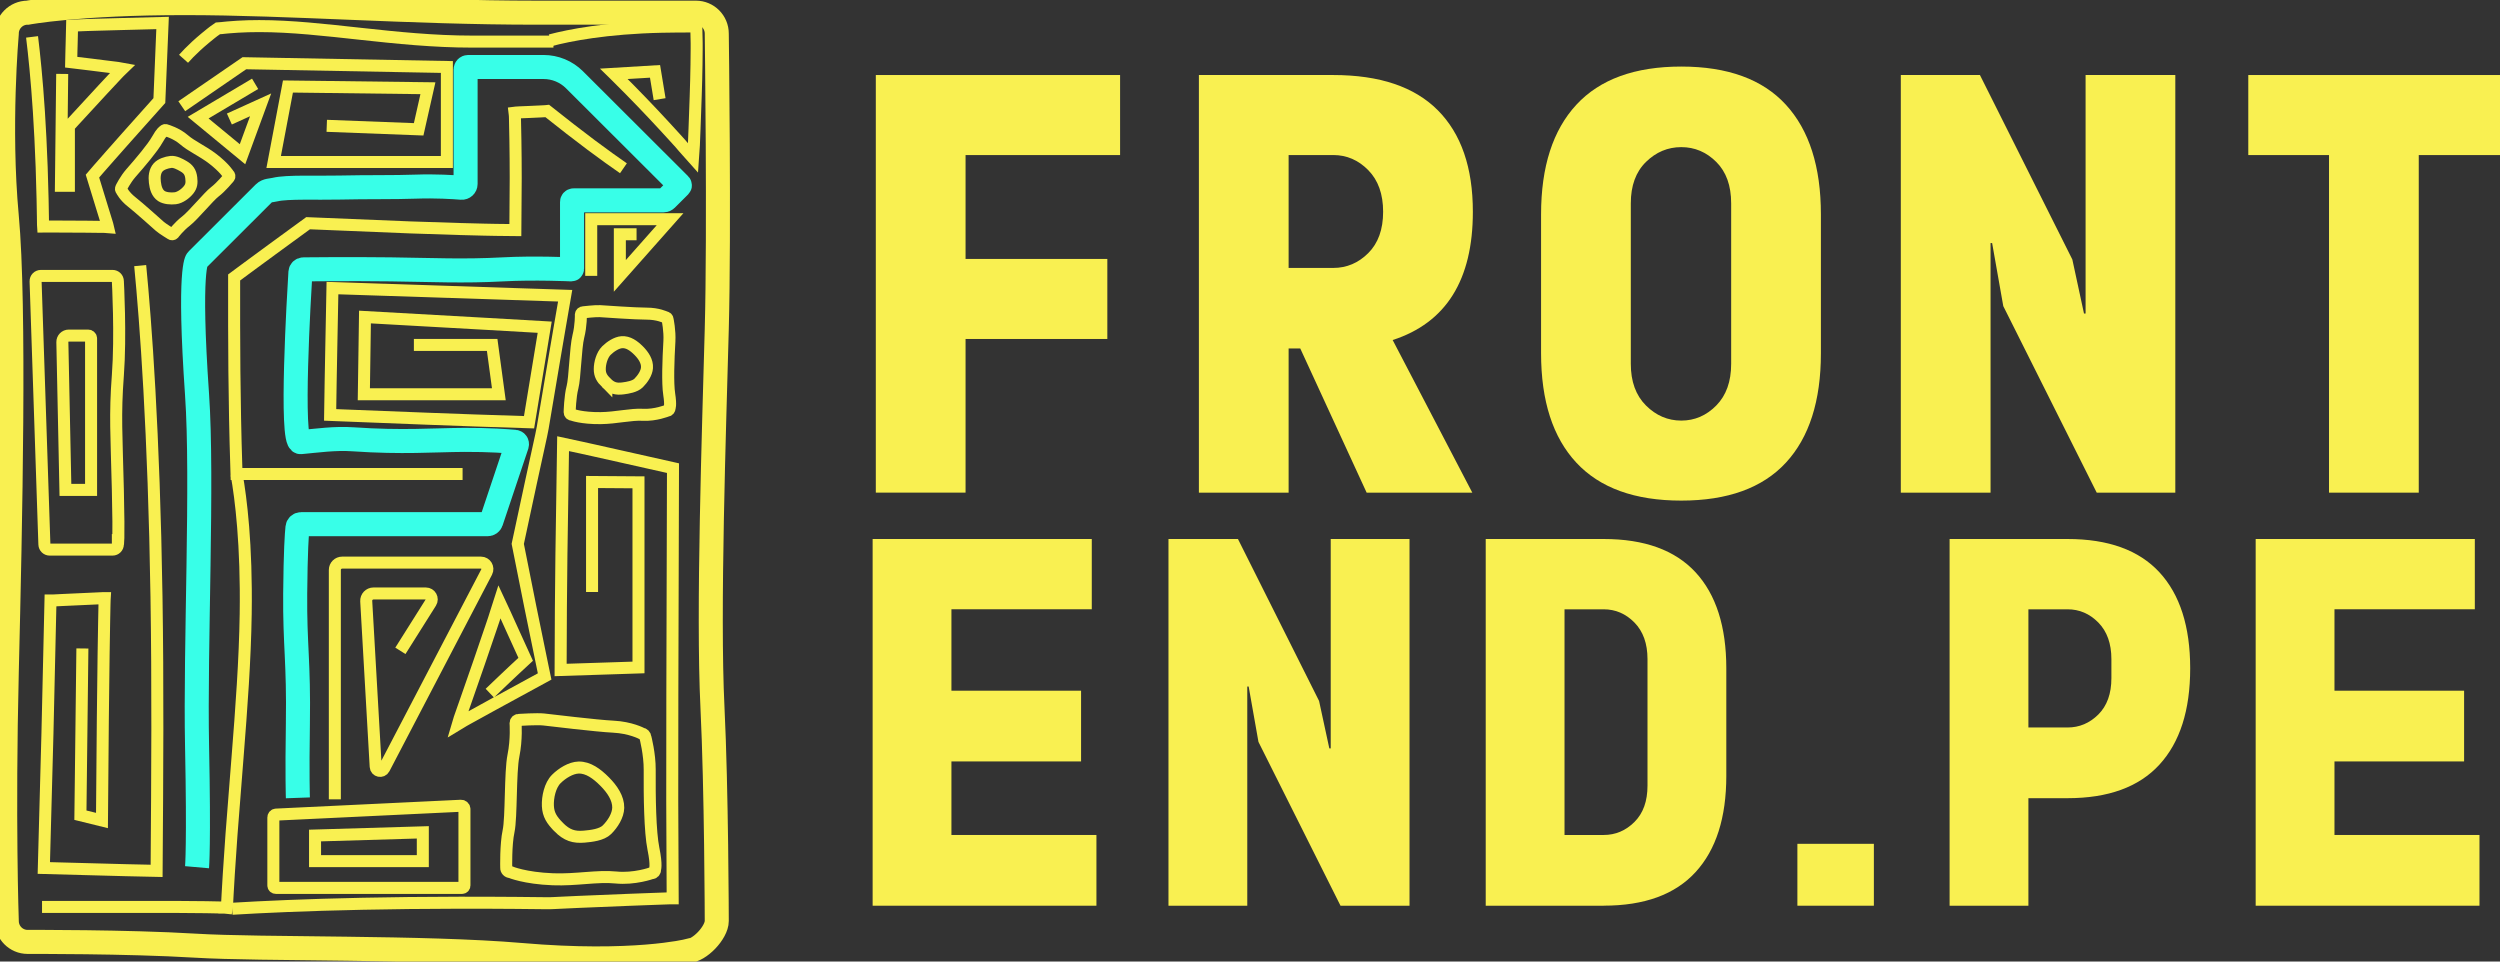 <svg width="208" height="80" viewBox="0 0 208 80" fill="none" xmlns="http://www.w3.org/2000/svg">
<rect x="0" y="0" width="208" height="80" fill="#333333" stroke="none"/>
<g clip-path="url(#clip0_365_3324)">
<path d="M57.23 79.118C57.23 79.118 52.682 80.257 43.386 79.457C35.247 78.758 21.82 79.02 16.22 78.678C10.62 78.336 2.296 78.367 2.296 78.367C1.34 78.367 0.564 77.587 0.564 76.625C0.564 76.625 0.265 68.174 0.564 55.884C0.863 43.594 1.255 25.423 0.564 17.989C-0.126 10.556 0.564 2.796 0.564 2.796C0.564 1.834 1.34 1.055 2.296 1.055C2.296 1.055 6.517 0.257 15.36 0.257C24.202 0.257 34.031 1.055 44.672 1.055H57.903C58.859 1.055 59.635 1.834 59.635 2.796C59.635 2.796 59.856 19.121 59.635 27.377C59.413 35.634 58.887 50.884 59.276 58.832C59.611 65.676 59.635 76.625 59.635 76.625C59.635 77.587 58.189 79.12 57.233 79.12L57.23 79.118Z" stroke="#F9F051" stroke-width="2" stroke-miterlimit="10"/>
<path d="M16.395 72.153C16.395 72.153 16.56 70.28 16.395 62.062C16.23 53.844 16.885 39.901 16.395 32.841C15.658 22.226 16.395 21.631 16.395 21.631L21.977 16.06C22.217 15.821 22.562 15.852 22.892 15.772C23.892 15.53 26.428 15.649 28.237 15.605C30.526 15.551 32.814 15.595 34.603 15.528C36.255 15.469 37.747 15.566 38.396 15.62C38.579 15.636 38.737 15.492 38.737 15.307V5.785C38.737 5.669 38.832 5.574 38.948 5.574H45.223C46.187 5.574 47.115 5.957 47.795 6.636L56.55 15.373C56.575 15.399 56.575 15.438 56.55 15.463L55.426 16.585C55.372 16.639 55.297 16.67 55.217 16.67H47.723C47.651 16.67 47.594 16.729 47.594 16.798V22.357C47.594 22.385 47.571 22.411 47.54 22.411C47.54 22.411 44.473 22.269 41.837 22.411C38.538 22.588 36.025 22.457 32.515 22.411C29.103 22.367 25.248 22.411 25.248 22.411C25.114 22.411 25.006 22.514 24.995 22.647C24.879 24.515 24.148 36.863 25.011 36.786C26.364 36.665 27.858 36.444 29.382 36.55C33.497 36.833 36.013 36.614 38.631 36.598C40.703 36.588 42.267 36.709 42.842 36.76C42.966 36.771 43.045 36.894 43.007 37.013L40.865 43.407C40.824 43.53 40.708 43.612 40.579 43.612H25.049C24.895 43.612 24.766 43.728 24.75 43.88C24.694 44.405 24.591 45.845 24.56 49.382C24.524 53.675 24.864 55.051 24.784 60.231C24.717 64.516 24.784 66.381 24.784 66.381" stroke="#38FFE8" stroke-width="2" stroke-miterlimit="10"/>
<path d="M13.63 10.888C13.63 10.888 13.452 10.957 13.079 11.626C12.705 12.295 11.695 13.488 10.888 14.406C10.427 14.934 10.094 15.613 10.094 15.613C10.043 15.682 10.053 15.78 10.117 15.839C10.117 15.839 10.352 16.328 10.955 16.798C11.558 17.269 13.076 18.637 13.3 18.833C13.524 19.031 14.21 19.448 14.21 19.448C14.277 19.507 14.377 19.504 14.442 19.44C14.442 19.44 14.872 18.859 15.48 18.388C16.089 17.915 17.372 16.338 17.877 15.957C18.382 15.577 19.04 14.779 19.04 14.779C19.112 14.705 19.101 14.586 19.016 14.525C19.016 14.525 18.674 13.951 17.666 13.185C16.836 12.554 15.926 12.166 15.303 11.623C14.679 11.083 13.865 10.852 13.865 10.852C13.79 10.798 13.687 10.816 13.633 10.888H13.63Z" stroke="#F9F051" stroke-miterlimit="10"/>
<path d="M15.914 14.802C15.963 15.219 15.932 15.489 15.69 15.795C15.447 16.101 14.999 16.443 14.581 16.495C14.208 16.539 13.721 16.5 13.429 16.31C13.069 16.07 12.94 15.628 12.886 15.165C12.832 14.71 12.873 14.242 13.159 13.925C13.396 13.663 13.839 13.516 14.218 13.473C14.561 13.431 14.983 13.666 15.259 13.825C15.659 14.056 15.854 14.309 15.914 14.802Z" stroke="#F9F051" stroke-miterlimit="10"/>
<path d="M55.705 33.954C55.705 33.954 55.826 33.748 55.679 32.805C55.532 31.861 55.607 29.911 55.694 28.393C55.743 27.521 55.547 26.598 55.547 26.598C55.547 26.49 55.46 26.4 55.352 26.395C55.352 26.395 54.746 26.094 53.79 26.094C52.834 26.094 50.29 25.911 49.919 25.888C49.545 25.865 48.551 25.981 48.551 25.981C48.44 25.973 48.342 26.055 48.329 26.166C48.329 26.166 48.352 27.066 48.118 27.997C47.883 28.928 47.834 31.462 47.631 32.223C47.427 32.985 47.396 34.273 47.396 34.273C47.381 34.402 47.484 34.512 47.612 34.505C47.612 34.505 48.391 34.806 49.973 34.788C51.275 34.772 52.468 34.456 53.499 34.51C54.53 34.564 55.506 34.168 55.506 34.168C55.62 34.163 55.71 34.068 55.707 33.954H55.705Z" stroke="#F9F051" stroke-miterlimit="10"/>
<path d="M50.445 31.855C50.074 31.483 49.901 31.194 49.901 30.708C49.901 30.222 50.081 29.541 50.452 29.17C50.785 28.841 51.292 28.504 51.728 28.471C52.264 28.429 52.733 28.766 53.143 29.178C53.547 29.584 53.867 30.076 53.828 30.605C53.797 31.045 53.473 31.526 53.135 31.863C52.828 32.167 52.236 32.262 51.839 32.313C51.269 32.39 50.88 32.293 50.445 31.853V31.855Z" stroke="#F9F051" stroke-miterlimit="10"/>
<path d="M54.491 72.343C54.491 72.343 54.656 72.044 54.367 70.625C54.078 69.202 54.042 66.301 54.055 64.038C54.063 62.739 53.699 61.347 53.699 61.347C53.687 61.185 53.553 61.046 53.39 61.028C53.39 61.028 52.462 60.532 51.037 60.46C49.612 60.388 45.8 59.922 45.244 59.861C44.687 59.799 43.208 59.894 43.208 59.894C43.04 59.876 42.904 59.989 42.894 60.154C42.894 60.154 42.997 61.499 42.718 62.872C42.44 64.246 42.556 68.027 42.314 69.148C42.071 70.27 42.118 72.194 42.118 72.194C42.105 72.384 42.267 72.556 42.461 72.556C42.461 72.556 43.644 73.066 46.004 73.156C47.945 73.23 49.702 72.85 51.243 73.007C52.785 73.163 54.215 72.646 54.215 72.646C54.385 72.646 54.511 72.513 54.498 72.343H54.491Z" stroke="#F9F051" stroke-miterlimit="10"/>
<path d="M46.483 68.814C45.904 68.23 45.62 67.785 45.584 67.06C45.55 66.334 45.762 65.329 46.29 64.807C46.762 64.338 47.494 63.876 48.141 63.86C48.939 63.84 49.664 64.377 50.305 65.023C50.939 65.658 51.452 66.419 51.437 67.206C51.421 67.862 50.978 68.557 50.499 69.033C50.066 69.462 49.187 69.557 48.599 69.609C47.754 69.681 47.169 69.506 46.483 68.817V68.814Z" stroke="#F9F051" stroke-miterlimit="10"/>
<path d="M51.87 14C51.158 13.509 50.267 12.873 49.192 12.071C48.656 11.67 48.071 11.225 47.442 10.736C46.855 10.273 46.218 9.774 45.533 9.234L45.44 9.244L45.394 9.249L45.298 9.254C45.167 9.262 45.033 9.267 44.896 9.275C44.626 9.288 44.347 9.301 44.061 9.314C43.775 9.324 43.484 9.337 43.182 9.35C42.986 9.355 42.999 9.36 42.94 9.365C42.899 9.37 42.855 9.375 42.814 9.38C42.822 9.445 42.827 9.509 42.834 9.576V9.599L42.84 9.676L42.845 9.851C42.847 9.967 42.85 10.085 42.852 10.204C42.863 10.677 42.87 11.163 42.881 11.662C42.896 12.66 42.907 13.712 42.907 14.81C42.896 16.217 42.889 17.637 42.878 19.144C42.342 19.139 41.804 19.134 41.262 19.126C40.93 19.118 40.595 19.113 40.26 19.106C39.59 19.087 38.915 19.072 38.237 19.054C36.881 19.01 35.51 18.964 34.124 18.92C31.356 18.807 28.526 18.689 25.632 18.571C24.645 19.291 23.648 20.019 22.643 20.754C22.137 21.125 21.632 21.495 21.122 21.871C20.867 22.058 20.612 22.246 20.357 22.434C20.066 22.65 19.774 22.869 19.48 23.085C19.48 24.389 19.48 25.703 19.48 27.03C19.488 28.311 19.493 29.602 19.501 30.901C19.519 32.203 19.537 33.512 19.558 34.831C19.573 35.49 19.586 36.153 19.602 36.817C19.627 37.686 19.653 38.561 19.679 39.438C20.269 39.438 20.872 39.438 21.475 39.438H38.487" stroke="#F9F051" stroke-miterlimit="10"/>
<path d="M19.689 39.471C20.042 41.457 20.529 45.295 20.442 51.084C20.385 54.904 20.091 58.901 19.759 63.073C19.596 65.159 19.429 67.289 19.259 69.457C19.179 70.542 19.104 71.638 19.035 72.744C19.004 73.297 18.97 73.853 18.937 74.411C18.921 74.691 18.908 74.969 18.893 75.249V75.301C18.89 75.321 18.888 75.337 18.888 75.337L18.883 75.368L18.875 75.424L18.859 75.53L18.707 75.514H18.674C18.674 75.514 18.674 75.509 18.648 75.509H18.576L18.292 75.501C17.911 75.494 17.529 75.486 17.143 75.478C16.372 75.465 15.591 75.458 14.808 75.458H3.497" stroke="#F9F051" stroke-miterlimit="10"/>
<path d="M19.315 75.609C21.774 75.46 25.379 75.293 30.16 75.193C32.552 75.144 35.234 75.11 38.219 75.105C39.711 75.105 41.278 75.105 42.919 75.121C43.741 75.128 44.579 75.139 45.44 75.147C45.654 75.154 45.87 75.146 46.087 75.134C46.303 75.123 46.522 75.113 46.741 75.103C47.179 75.082 47.623 75.062 48.068 75.041C49.442 74.984 50.829 74.925 52.236 74.869C52.939 74.843 53.651 74.817 54.367 74.789C54.725 74.776 55.086 74.763 55.449 74.75L55.722 74.74H55.805H55.836H55.967C55.955 72.078 55.944 69.38 55.931 66.641C55.931 63.708 55.936 60.732 55.939 57.718C55.957 51.625 55.975 45.369 55.993 38.949C54.545 38.623 53.086 38.296 51.617 37.967C50.914 37.81 50.21 37.653 49.501 37.493C49.148 37.414 48.793 37.337 48.437 37.257C47.909 37.144 47.38 37.031 46.849 36.915C46.803 39.963 46.757 43.049 46.71 46.167C46.695 47.638 46.679 49.114 46.666 50.601C46.659 52.306 46.651 54.022 46.643 55.742C47.674 55.709 48.715 55.676 49.759 55.642L53.122 55.532V40.13L49.259 40.102V49.256" stroke="#F9F051" stroke-miterlimit="10"/>
<path d="M27.859 66.502V47.419C27.859 47.082 28.132 46.81 28.47 46.81H40.015C40.417 46.81 40.675 47.234 40.489 47.592L31.954 63.942C31.781 64.274 31.279 64.166 31.258 63.793L30.47 50.02C30.449 49.67 30.727 49.377 31.078 49.377H35.428C35.817 49.377 36.052 49.804 35.845 50.13L33.312 54.15" stroke="#F9F051" stroke-miterlimit="10"/>
<path d="M15.123 8.838L20.331 5.26L37.18 5.574V13.48H22.769L23.957 7.197L35.603 7.341L34.832 10.759L27.186 10.468" stroke="#F9F051" stroke-miterlimit="10"/>
<path d="M21.225 6.973L16.486 9.789L20.176 12.832L21.684 8.722L19.084 9.903" stroke="#F9F051" stroke-miterlimit="10"/>
<path d="M11.664 22.097C12.12 26.796 12.806 35.886 13.02 49.644C13.076 53.245 13.097 56.913 13.092 60.663C13.084 62.538 13.079 64.431 13.071 66.345C13.058 68.359 13.043 70.396 13.03 72.456C12.19 72.438 11.347 72.418 10.499 72.4C9.754 72.379 9.007 72.361 8.257 72.34C6.736 72.299 5.2 72.258 3.646 72.217C3.744 68.541 3.845 64.807 3.948 61.008C4.03 57.381 4.116 53.698 4.201 49.958H4.456L5.128 49.924C5.592 49.904 6.056 49.883 6.523 49.86C6.989 49.84 7.455 49.816 7.922 49.796L8.533 49.767H8.713L8.703 49.935V49.976L8.698 50.135L8.69 50.465C8.682 50.904 8.672 51.347 8.664 51.787C8.649 52.671 8.633 53.556 8.62 54.446C8.6 56.226 8.577 58.016 8.556 59.819L8.484 68.266L6.69 67.824L6.855 53.952" stroke="#F9F051" stroke-miterlimit="10"/>
<path d="M2.961 23.409C2.961 23.409 3.167 29.564 3.26 32.339C3.353 35.114 3.474 38.705 3.541 40.76C3.608 42.815 3.693 45.3 3.693 45.3C3.7 45.536 3.896 45.727 4.133 45.727H9.365C9.61 45.727 9.806 45.529 9.806 45.287C9.806 45.287 9.914 45.349 9.806 40.763C9.697 36.177 9.556 34.541 9.806 31.23C10.056 27.92 9.806 23.396 9.806 23.396C9.806 23.151 9.607 22.956 9.365 22.956H3.402C3.152 22.956 2.951 23.162 2.961 23.411V23.409Z" stroke="#F9F051" stroke-miterlimit="10"/>
<path d="M5.188 28.465L5.443 40.76H7.577V28.157C7.577 28.026 7.471 27.92 7.34 27.92H5.724C5.422 27.92 5.18 28.167 5.188 28.468V28.465Z" stroke="#F9F051" stroke-miterlimit="10"/>
<path d="M38.35 67.039L22.967 67.775C22.841 67.78 22.743 67.883 22.743 68.009V73.67C22.743 73.783 22.833 73.873 22.947 73.873H38.438C38.549 73.873 38.642 73.783 38.642 73.67V67.317C38.642 67.157 38.508 67.031 38.35 67.039Z" stroke="#F9F051" stroke-miterlimit="10"/>
<path d="M35.178 69.251L26.212 69.516V71.648H35.178V69.251Z" stroke="#F9F051" stroke-miterlimit="10"/>
<path d="M2.667 3.069C2.845 4.509 3.059 6.577 3.237 9.303C3.324 10.666 3.404 12.194 3.466 13.892C3.497 14.741 3.523 15.631 3.543 16.564C3.551 17.03 3.561 17.508 3.569 17.997C3.572 18.236 3.577 18.478 3.579 18.722C3.579 18.766 3.584 18.81 3.587 18.854C3.631 18.854 3.677 18.851 3.729 18.848C4.012 18.848 4.311 18.848 4.615 18.848C5.458 18.854 6.306 18.856 7.169 18.861C7.6 18.866 8.035 18.872 8.476 18.877H8.641L8.723 18.879H8.746L8.819 18.887L8.981 18.9L8.95 18.769L8.932 18.697L8.922 18.658L8.878 18.514C8.757 18.12 8.636 17.727 8.512 17.328C8.244 16.451 7.971 15.561 7.692 14.653L8.187 14.077L8.52 13.699C8.741 13.447 8.965 13.195 9.187 12.94C9.636 12.434 10.086 11.927 10.537 11.415C11.434 10.409 12.341 9.393 13.259 8.367C13.347 6.248 13.437 4.095 13.527 1.911C12.329 1.942 11.125 1.975 9.909 2.006C9.321 2.022 8.731 2.04 8.138 2.055C7.842 2.063 7.545 2.073 7.247 2.081C6.832 2.099 6.414 2.114 5.997 2.132C5.984 2.629 5.971 3.125 5.961 3.622C5.955 3.835 5.948 4.048 5.943 4.265C5.937 4.568 5.932 4.872 5.924 5.175C6.471 5.242 7.02 5.306 7.571 5.373C7.986 5.425 8.401 5.476 8.819 5.53L9.445 5.607L9.759 5.646L9.811 5.653L9.834 5.659L9.88 5.666L10.195 5.723L10.022 5.89L9.945 5.965L9.909 6.001L9.759 6.158C9.357 6.587 8.955 7.019 8.551 7.451C7.749 8.323 6.94 9.198 6.128 10.08L5.731 10.515V15.458H5.069L5.175 6.15" stroke="#F9F051" stroke-miterlimit="10"/>
<path d="M15.27 4.892C15.53 4.599 15.878 4.239 16.329 3.822C16.555 3.614 16.808 3.393 17.089 3.159C17.231 3.043 17.378 2.924 17.532 2.798C17.7 2.667 17.8 2.58 18.128 2.359C18.218 2.351 18.311 2.346 18.403 2.338L18.47 2.333L18.514 2.328L18.604 2.317C18.726 2.305 18.849 2.294 18.975 2.281C19.228 2.258 19.493 2.238 19.772 2.222C20.326 2.189 20.926 2.171 21.568 2.171C26.916 2.171 32.858 3.462 39.294 3.462H46.046" stroke="#F9F051" stroke-miterlimit="10"/>
<path d="M45.791 3.351C47.37 2.935 50.427 2.328 55.068 2.225C55.437 2.22 55.805 2.215 56.181 2.209C56.751 2.207 57.334 2.202 57.931 2.199C57.939 2.577 57.949 2.958 57.957 3.339L57.962 3.591V3.75V4.072C57.957 4.501 57.952 4.931 57.949 5.365C57.937 6.235 57.911 7.114 57.882 8.007C57.849 8.897 57.818 9.8 57.785 10.713C57.766 11.165 57.748 11.621 57.73 12.079C57.71 12.503 57.689 12.866 57.666 13.161C57.367 12.83 57.109 12.536 56.893 12.282L56.586 11.922L56.14 11.43C55.545 10.777 54.939 10.119 54.321 9.463C53.702 8.807 53.074 8.151 52.429 7.498C52.007 7.073 51.579 6.646 51.148 6.214L51.074 6.142L54.499 5.936L54.88 8.251" stroke="#F9F051" stroke-miterlimit="10"/>
<path d="M49.19 22.953V18.236H55.751L51.571 22.953V19.491H52.962" stroke="#F9F051" stroke-miterlimit="10"/>
<path d="M40.752 57.669C41.149 57.291 41.582 56.877 42.066 56.416C42.311 56.188 42.566 55.946 42.839 55.688C43.123 55.426 43.419 55.148 43.736 54.855C43.391 54.096 43.015 53.276 42.613 52.389C42.424 51.974 42.229 51.542 42.028 51.097C41.876 50.768 41.716 50.429 41.551 50.074C41.45 50.39 41.347 50.714 41.239 51.048C41.193 51.198 41.144 51.349 41.095 51.504C41.02 51.727 40.943 51.956 40.865 52.185C40.551 53.106 40.224 54.068 39.878 55.076C39.528 56.082 39.162 57.134 38.78 58.232C38.603 58.736 38.422 59.251 38.239 59.776C38.19 59.935 38.139 60.1 38.09 60.267C38.188 60.208 38.288 60.146 38.389 60.087L38.523 60.005L38.587 59.966L38.85 59.819C39.559 59.428 40.288 59.027 41.033 58.616C42.396 57.872 43.824 57.096 45.313 56.283C45.257 56.015 45.2 55.735 45.141 55.452C44.806 53.816 44.468 52.17 44.125 50.498C43.783 48.782 43.435 47.041 43.077 45.251C43.445 43.541 43.813 41.817 44.187 40.081C44.373 39.232 44.558 38.381 44.744 37.527C44.929 36.673 45.133 35.816 45.262 34.944C45.556 33.206 45.852 31.454 46.148 29.69C46.298 28.808 46.45 27.92 46.602 27.03C46.741 26.225 46.883 25.418 47.022 24.605C40.731 24.399 34.288 24.188 27.66 23.969C27.627 25.677 27.593 27.393 27.56 29.121C27.544 29.952 27.529 30.785 27.513 31.621C27.498 32.583 27.482 33.55 27.467 34.52C30.157 34.626 32.871 34.731 35.605 34.839C36.909 34.888 38.219 34.934 39.533 34.983C41.023 35.032 42.517 35.081 44.017 35.13C44.447 32.514 44.88 29.878 45.319 27.223C43.746 27.133 42.167 27.043 40.582 26.951L30.366 26.377L30.271 32.805H41.504L40.948 28.697H34.435" stroke="#F9F051" stroke-miterlimit="10"/>
<path d="M80.334 28.201V40.986H72.868V6.242H93.191V12.902H80.334V21.544H92.13V28.203H80.334V28.201Z" fill="#F9F051"/>
<path d="M108.185 28.995H107.213V40.989H99.748V6.242H110.925C114.783 6.242 117.684 7.22 119.628 9.175C121.571 11.13 122.542 13.943 122.542 17.619C122.542 23.293 120.318 26.85 115.87 28.291L122.496 40.989H113.705L108.183 28.995H108.185ZM110.925 22.292C112.043 22.292 113.015 21.881 113.839 21.058C114.664 20.235 115.076 19.087 115.076 17.619C115.076 16.15 114.664 14.995 113.839 14.157C113.015 13.318 112.043 12.899 110.925 12.899H107.213V22.29H110.925V22.292Z" fill="#F9F051"/>
<path d="M128.217 17.84C128.217 13.871 129.196 10.829 131.155 8.712C133.114 6.595 136.021 5.538 139.881 5.538C143.742 5.538 146.641 6.595 148.584 8.712C150.527 10.829 151.499 13.871 151.499 17.84V29.391C151.499 33.36 150.527 36.395 148.584 38.497C146.641 40.598 143.739 41.65 139.881 41.65C136.023 41.65 133.114 40.601 131.155 38.497C129.196 36.395 128.217 33.36 128.217 29.391V17.84ZM144.033 16.914C144.033 15.445 143.621 14.298 142.796 13.475C141.971 12.652 141 12.241 139.881 12.241C138.763 12.241 137.783 12.652 136.943 13.475C136.103 14.298 135.683 15.445 135.683 16.914V30.274C135.683 31.745 136.103 32.897 136.943 33.736C137.783 34.574 138.763 34.993 139.881 34.993C141 34.993 141.971 34.574 142.796 33.736C143.621 32.897 144.033 31.745 144.033 30.274V16.914Z" fill="#F9F051"/>
<path d="M173.521 6.242H180.986V40.989H174.448L166.673 25.469L165.745 20.222H165.614V40.989H158.148V6.242H164.73L172.418 21.588L173.389 26.086H173.521V6.242Z" fill="#F9F051"/>
<path d="M201.24 12.902V40.989H193.774V12.902H187.058V6.242H208V12.902H201.24Z" fill="#F9F051"/>
<path d="M79.159 63.353V69.47H91.223V75.355H72.603V44.845H90.836V50.691H79.159V57.466H89.945V63.351H79.159V63.353Z" fill="#F9F051"/>
<path d="M110.716 44.847H117.272V75.357H111.531L104.704 61.728L103.889 57.121H103.773V75.357H97.217V44.847H102.998L109.747 58.32L110.6 62.268H110.716V44.845V44.847Z" fill="#F9F051"/>
<path d="M133.426 75.355H123.612V44.845H133.426C136.815 44.845 139.361 45.768 141.067 47.612C142.773 49.459 143.629 52.124 143.629 55.606V64.549C143.629 68.035 142.776 70.704 141.067 72.564C139.361 74.424 136.812 75.352 133.426 75.352V75.355ZM133.426 69.47C134.408 69.47 135.261 69.11 135.987 68.387C136.712 67.664 137.072 66.659 137.072 65.367V54.837C137.072 53.546 136.709 52.533 135.987 51.797C135.263 51.061 134.41 50.694 133.426 50.694H130.168V69.472H133.426V69.47Z" fill="#F9F051"/>
<path d="M155.906 75.355H149.543V70.206H155.906V75.355Z" fill="#F9F051"/>
<path d="M168.763 66.412V75.355H162.207V44.845H172.021C175.41 44.845 177.956 45.768 179.662 47.612C181.368 49.459 182.224 52.124 182.224 55.606C182.224 59.089 181.371 61.761 179.662 63.621C177.956 65.481 175.407 66.409 172.021 66.409H168.763V66.412ZM172.021 60.527C173.003 60.527 173.856 60.166 174.583 59.444C175.307 58.721 175.668 57.715 175.668 56.424V54.837C175.668 53.546 175.304 52.533 174.583 51.797C173.858 51.061 173.005 50.694 172.021 50.694H168.763V60.527H172.021Z" fill="#F9F051"/>
<path d="M194.228 63.353V69.47H206.292V75.355H187.672V44.845H205.905V50.691H194.228V57.466H205.013V63.351H194.228V63.353Z" fill="#F9F051"/>
</g>
<defs>
<clipPath id="clip0_365_3324">
<rect width="208" height="80" fill="white"/>
</clipPath>
</defs>
</svg>
